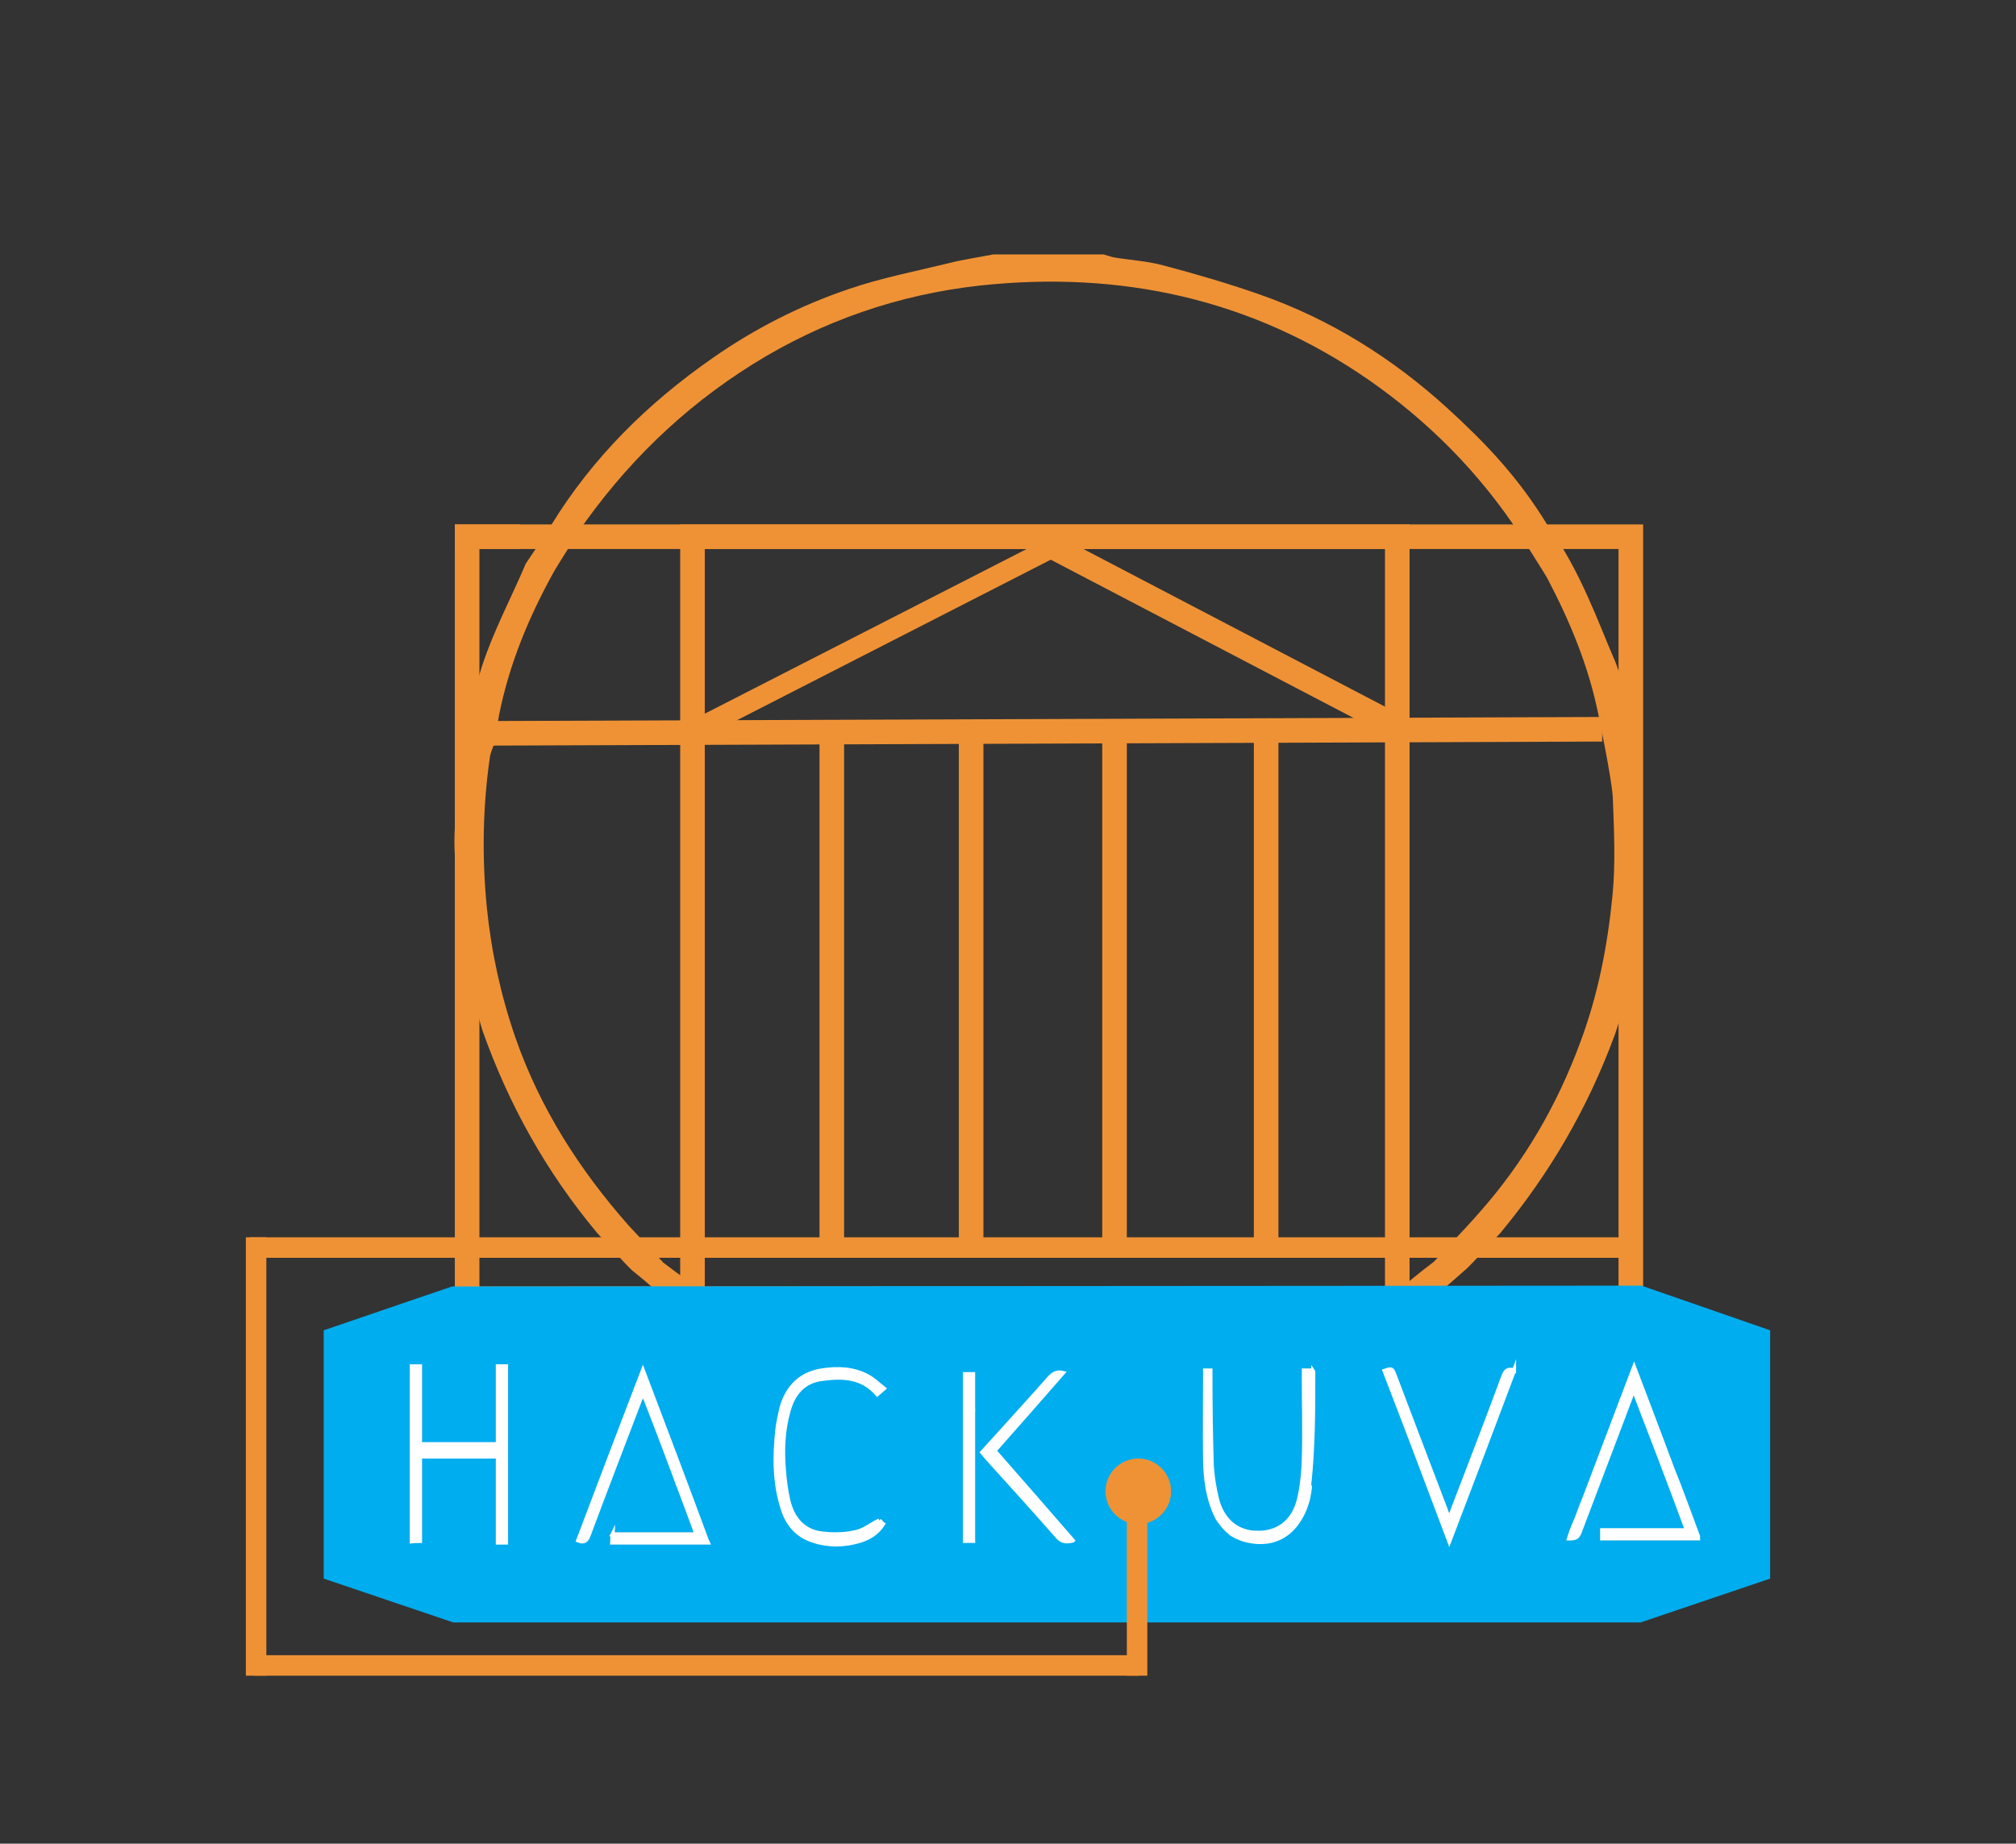 <svg width="492" height="450" xmlns="http://www.w3.org/2000/svg">
 <rect width="100%" height="100%" fill="#333333" stroke="none"/>
 <style type="text/css">.st0{fill:#EF9235;}
	.st1{fill:#FFFFFF;}
	.st2{fill:#00ADEF;}
	.st3{fill:none;stroke:#EF9235;stroke-width:5;stroke-miterlimit:10;}
	.st4{fill:#FFFFFF;stroke:#FFFFFF;stroke-miterlimit:10;}</style>

 <g>
  <title>background</title>
  <rect fill="none" id="canvas_background" height="452" width="494" y="-1" x="-1"/>
 </g>
 <g>
  <title>Layer 1</title>
  <rect fill="none" stroke-width="6" stroke-linejoin="null" stroke-linecap="null" x="169" y="131" width="172" height="190" id="svg_11" stroke="#ef9235"/>
  <rect id="svg_9" height="186" width="284" y="131" x="114" stroke-width="6" fill="none" stroke="#ef9235"/>
  <path d="m414.2,375l-23.2,0c0,0 0,0.2 0,0c0,0.2 0,0 0,1l23.4,0c0,-1 -0.1,-0.8 -0.2,-1zm-2.7,-1l-20.6,0c0,0 0,-0.1 0,0l20.7,0c0,-0.2 -0.1,0 -0.1,0zm-28.7,1c0.6,-1 1.3,-3.4 1.9,-5.2c-0.6,1.8 -1.2,4.2 -1.9,5.2l0,0zm-62.9,-12c0,-0.1 0,-0.3 0,-0.4c0,0.1 0,0.2 0,0.3l0,0.1zm-1.9,-26.4c0,6.4 0.4,12.9 0.2,19.3c-0.1,3.4 -0.3,6.9 -1.1,10.1c-1.2,5 -4.5,7.8 -9,8.1c4.5,-0.3 7.9,-3.1 9.2,-8.1c0.8,-3.3 1.4,-6.7 1.5,-10.1c0.2,-6.4 0.3,-12.9 0.3,-19.3l0,-1.6l-1,0l0,1.6l-0.1,0zm-14.4,39.2c-0.6,-0.2 -1.3,-0.4 -1.8,-0.7c0.5,0.3 1.2,0.5 1.8,0.7c4.6,1.3 8.7,0.4 11.6,-2.5c-2.9,2.9 -7,3.9 -11.6,2.5zm-68.6,0.4c1,0 0.8,0 1,0l0,-40.2l-1,0l0,40.2zm-86,-0.2l0,1l23.8,0c-0.1,-1 -0.1,-0.8 -0.2,-1l-23.6,0zm21,-2c-1.4,-3.4 -2.7,-6.9 -4.1,-10.5c1.3,3.4 2.6,6.9 3.9,10.5l0.2,0zm-13,-33.9c2.2,5.8 4.3,11.4 6.5,17c-2.1,-5.7 -4.3,-11.5 -6.5,-17.3c-0.3,0.7 -0.6,1.2 -0.8,1.7c-4.2,11 -8.4,22 -12.5,33c-0.2,0.5 -0.4,0.9 -0.7,1.2c-0.1,0.1 -0.1,0.1 -0.2,0.2c-0.1,0.1 -0.3,0.2 -0.5,0.2c-0.3,0.1 -0.7,0 -1.3,-0.2l0,0c1.5,0.6 2.1,-0.1 2.6,-1.4c4.1,-11 8.3,-22 12.5,-32.9c0.4,-0.4 0.6,-0.8 0.9,-1.5zm-10,20.3c-2,5.2 -3.9,10.6 -5.9,15.6l0,0c2,-5 4,-10.4 5.9,-15.6zm-25,-7.4l-20,0l0,-19l-2,0l0,42.2c1,-0.1 2,-0.1 2,-0.1l0,-21.1l20,0l0,21l2,0l0,-42l-2,0l0,19z" class="st2" id="XMLID_48_"/>
  <g id="lKbWxD.tif_1_">
   <g id="XMLID_7_">
    <path id="svg_2" d="m398.2,176.2c-2.6,-12.1 -4.3,-15.4 -4.3,-15.4c-3.9,-9 -8.3,-21.7 -16.1,-32.4c-7.3,-12 -15.3,-20.3 -24.6,-28.8c-13.4,-12.2 -28.6,-21.7 -45.7,-27.7c-7.7,-2.7 -15.6,-5 -23.5,-7.1c-4,-1.1 -8.2,-1.3 -12.3,-2c-0.8,-0.2 -1.6,-0.5 -2.4,-0.7l-26.9,0c-3.5,0.7 -7.2,1.2 -10.7,2.1c-8.2,2 -16.5,3.6 -24.4,6.3c-11.9,4 -23.1,9.7 -33.4,16.9c-15.8,11 -29.3,24.3 -39.4,40.8c-0.8,1.4 -6.2,9.4 -6.2,9.4c-3.5,8.3 -7.8,16.2 -10.7,25.1c-3.3,10.3 -6.7,31.8 -6.7,42.8c0,6.1 1.8,25.3 2.8,30.3c1.2,6.2 4,15.6 4,15.6c6.4,18.1 15.5,34.5 28,49.5c0,0 7.5,8.3 8.6,9.2c4,3.2 7.8,6.6 11.5,10.1c0.7,0.7 8.6,7.4 8.6,7.4c11.6,5.6 23.4,11.4 34.6,16.9l94.2,-0.1c10.8,-5.3 22.6,-11.1 34.4,-16.8c0,0 7.8,-6.8 8.4,-7.4c4,-3.6 8,-7.1 12,-10.6c0.8,-0.7 7.4,-7.8 8.2,-8.7c12.1,-14.6 21.3,-30.5 27.8,-48.1c0,0 1.8,-4.8 3.6,-12.5c3.7,-15.7 4,-48.2 0.6,-64.1zm-4.7,42.6c-1.2,12.1 -3.5,24 -7.8,35.5c-5.7,15.5 -13.8,29.4 -24.7,41.7c-3.4,3.9 -11.1,12 -11.1,12c-2,1.5 -3.4,2.6 -5.1,4c0,0 -7.9,6.7 -8.6,7.2c-15.8,12 -33.8,19.2 -53,23.3c-12.8,2.7 -26,3.1 -38.9,2c-21.5,-1.9 -41.8,-7.8 -60.1,-19.7c-1.2,-0.8 -2.3,-1.6 -3.5,-2.1c-4.4,-1.9 -13.7,-10.7 -13.7,-10.7c-1.6,-1.2 -3,-2.2 -5.1,-3.8c0,0 -7.8,-8.3 -8.5,-9.1c-12,-13.6 -21.6,-28.6 -27.6,-45.8c-3.6,-10.4 -5.9,-21 -7,-31.9c-1.2,-12.3 -1,-24.6 0.8,-36.9c0.2,-0.9 0.6,-1.9 1,-2.9l1.2,-7.1c2.5,-12.5 7.3,-24 13.4,-35c0.4,-0.8 5.8,-9.2 5.6,-9.2c11.7,-17 25.8,-30.7 42.9,-41.4c17,-10.6 35.6,-17 55.4,-19.2c34.3,-3.7 66.3,3.2 94.9,23c14.5,10.1 26.9,22.5 36.9,37.7c0,0 6.3,9.9 6.8,10.9c5.5,10.5 10,21.3 12.4,33.2c0,0 3.3,15.8 3.5,20.2c0.3,8 0.7,16.1 -0.1,24.1z" class="st0"/>
    <path d="m393.6,160.8" class="st1" id="XMLID_8_"/>
   </g>
  </g>
  <path d="m400.6,313.8l-290.3,0.2l-31.3,10.7l0,60.6l31.6,10.7l289.8,0l31.6,-10.7l0,-60.6l-31.4,-10.9zm-276.6,62.2l-2,0l0,-21l-20,0l0,21.1c0,0 -1,0.1 -2,0.1l0,-42.2l2,0l0,19l20,0l0,-19l2,0l0,42zm48.8,1l-23.8,0l0,-1l0,0l0,-2l20.8,0c-1.3,-3.6 -2.6,-7 -3.9,-10.5c-0.1,-0.3 -0.2,-0.7 -0.4,-1c-0.4,-1.1 -0.8,-2.2 -1.2,-3.3c-0.3,-0.7 -0.5,-1.4 -0.8,-2.1c-2.1,-5.7 -4.3,-11.3 -6.5,-17c-0.3,0.7 -0.6,1.1 -0.8,1.6c-4.2,11 -8.4,21.9 -12.5,32.9c-0.5,1.4 -1.1,2 -2.6,1.4l0,0l0,0l0,0l0,0c2,-5 3.9,-10.4 5.9,-15.6c3.3,-8.6 6.6,-17.4 9.9,-26.2c5.4,14.2 10.6,27.8 15.8,41.8l-0.2,0c0.2,0.2 0.2,0 0.3,1zm18.5,-18.2c0.2,2.5 0.5,5.1 1.1,7.6c1.1,4.6 3.9,7.5 8.2,8c2.6,0.3 5.4,0.3 8,-0.3c2,-0.4 3.8,-1.9 6,-3.1c0.1,0.1 0.4,0.5 0.9,0.9c-1.4,2.2 -3.4,3.4 -5.7,4.1c-3.7,1.1 -7.5,1.2 -11.2,0c-3.6,-1.1 -6.2,-3.6 -7.5,-7.6c-2.1,-6.3 -2.1,-12.9 -1.4,-19.4c0.2,-1.8 0.6,-3.6 1,-5.4c1.5,-5.4 4.9,-8.4 9.8,-9.2c3.9,-0.6 7.8,-0.5 11.4,1.5c1.3,0.7 2.4,1.8 3.8,2.9c-0.7,0.6 -1.1,1 -1.6,1.4c-3.8,-4.4 -8.7,-4.4 -13.7,-3.7c-4.2,0.6 -6.8,3.4 -8,7.9c-1.3,4.8 -1.4,9.6 -1.1,14.4zm46.7,17.3c-0.3,0 -0.5,0 -0.7,0c-0.1,0 -0.2,0 -0.3,0c-0.2,0 -0.5,0 -1,0.1l0,0c-0.2,0 0,0 -1,0l0,-40.2l1,0l0,-1l2,0l0,41.1zm20.2,-1.1c-5.7,-6.5 -11.5,-12.9 -17.3,-19.3c-0.3,-0.4 -0.7,-0.8 -1.1,-1.3c2,-2.2 3.9,-4.3 5.9,-6.5c3.5,-3.9 7,-7.7 10.5,-11.7c1.1,-1.2 2.1,-1.5 3.3,-1.2c-5.6,6.4 -11.2,12.8 -16.7,19c6.4,7.3 12.7,14.5 19.2,21.9c-1.7,0.5 -2.8,0.3 -3.8,-0.9zm61.8,-40.2l0,0c0,9.3 0,18.5 0,27.7l0,0c0,0.1 0,0.3 0,0.4c-0.1,1 -0.4,2 -0.7,3c-0.8,3.1 -2.2,5.6 -4.1,7.4c-2.9,2.9 -7,3.8 -11.6,2.5c-0.6,-0.2 -1.3,-0.4 -1.8,-0.7c-0.4,-0.2 -0.8,-0.4 -1.1,-0.6c-0.2,-0.1 -0.4,-0.2 -0.5,-0.4c-0.3,-0.3 -0.7,-0.5 -1,-0.8c-0.5,-0.5 -0.9,-0.9 -1.3,-1.5c-0.1,-0.2 -0.3,-0.4 -0.4,-0.5l0,0c-0.1,-0.2 -0.3,-0.4 -0.4,-0.6c-0.1,-0.2 -0.2,-0.4 -0.3,-0.6c-0.2,-0.4 -0.4,-0.8 -0.6,-1.3c-1.6,-3.9 -2.1,-8 -2.2,-12.2c-0.1,-7.1 -0.1,-14.1 -0.1,-21.1l0,-0.2c0,-0.1 0,-0.2 0.1,-0.2l0,-0.1c0,-0.1 0,-0.1 0,-0.2c0,0 0,0 0,-0.1s0,-0.3 0,-0.6l1.8,0l0,2.5c0,6.8 -0.1,13.6 0.1,20.4c0.1,3 0.5,6.1 1.2,9c1.3,5 4.5,7.8 9,8.2c0.3,0 0.6,0 0.8,0c0.4,0 0.7,0 1,0c4.5,-0.3 7.9,-3.1 9.1,-8.1c0.8,-3.3 0.9,-6.7 1,-10.1c0.2,-6.4 -0.2,-12.9 -0.2,-19.3l0,-1.7l1,0l0,-1l1.3,0c0,0.3 0.1,0.5 0.1,0.6c0,0 -0.2,0 -0.2,0.2l-0.2,-0.2l0,0.2l0.2,0zm33.7,41.5c-5.3,-14.1 -10.5,-27.9 -15.8,-41.6c1.8,-0.6 1.8,-0.6 2.5,1.2c4.1,10.9 8.3,21.8 12.4,32.6c0.2,0.7 0.5,1.3 0.9,2.3c1.2,-3.2 2.3,-6.1 3.4,-8.9c3.3,-8.6 6.6,-17.2 9.8,-25.9c0.5,-1.4 1.1,-2 2.6,-1.4c-5.2,13.7 -10.4,27.5 -15.8,41.7zm60.7,-0.3l-23.4,0c0,-1 0,-0.8 0,-1s0,-0.5 0,-0.8l0,-0.2l0,0c0,-0.1 0,0 0,0l20.6,0c-4.3,-12 -8.5,-22.9 -12.8,-34.3c-0.4,0.9 -0.6,1.2 -0.8,1.8c-4.1,10.9 -8.3,21.6 -12.4,32.5c-0.5,1.3 -1,1.8 -2.6,1.2l0,-0.3l0,0c0.6,-1 1.3,-3.2 2,-5c0.6,-1.7 1.3,-3.4 2,-5.1c3.9,-10.4 7.9,-20.9 11.9,-31.6c2.6,6.8 5.1,13.7 7.6,20.4c0.4,1.2 0.9,2.3 1.3,3.5c0.5,1.4 1.1,2.8 1.6,4.2c0.1,0.3 0.3,0.7 0.4,1c1.6,4.3 3.3,8.5 4.9,12.6l-0.2,0c-0.2,0.3 -0.1,0.1 -0.1,1.1z" class="st2" id="XMLID_65_"/>
  <path d="m172.8,376l-23.8,0l0,-2l21,0c-1.4,-3.4 -2.7,-6.9 -4.1,-10.5c-0.1,-0.3 -0.2,-0.7 -0.4,-1c-0.4,-1.1 -0.8,-2.2 -1.2,-3.3c-0.3,-0.7 -0.5,-1.4 -0.8,-2.1c-2.1,-5.7 -4.3,-11.5 -6.5,-17.3c-0.3,0.7 -0.6,1.2 -0.8,1.7c-4.2,11 -8.4,22 -12.5,33c-0.2,0.5 -0.4,0.9 -0.7,1.2c-0.1,0.1 -0.1,0.1 -0.2,0.2c-0.1,0.1 -0.3,0.2 -0.5,0.2c-0.3,0.1 -0.7,0 -1.2,-0.2l0,0l0,0c2,-5 3.9,-10.4 5.9,-15.6c3.3,-8.6 6.6,-17.4 9.9,-26.2c5.4,14.3 10.6,27.9 15.9,41.9z" class="st2" id="XMLID_57_"/>
  <path d="m214.6,371.1c0.1,0.1 0.4,0.5 0.9,0.9c-1.4,2.2 -3.4,3.4 -5.7,4.1c-3.7,1.1 -7.5,1.2 -11.2,0c-3.6,-1.1 -6.2,-3.6 -7.5,-7.6c-2.1,-6.3 -2.1,-12.9 -1.4,-19.4c0.2,-1.8 0.6,-3.6 1,-5.4c1.5,-5.4 4.9,-8.4 9.8,-9.2c3.9,-0.6 7.8,-0.5 11.4,1.5c1.3,0.7 2.4,1.8 3.8,2.9c-0.7,0.6 -1.1,1 -1.6,1.4c-3.8,-4.4 -8.7,-4.4 -13.7,-3.7c-4.2,0.6 -6.8,3.4 -8,7.9c-1.3,4.6 -1.5,9.4 -1.1,14.2c0.2,2.5 0.5,5.1 1.1,7.6c1.1,4.6 3.9,7.5 8.2,8c2.6,0.3 5.4,0.3 8,-0.3c2,-0.3 3.8,-1.8 6,-2.9z" class="st2" id="XMLID_24_"/>
  <path d="m238,335l0,41.1c-0.3,0 -0.5,0 -0.7,0c-0.1,0 -0.2,0 -0.3,0c-0.2,0 -0.5,0 -1,0.1l0,-41.2l2,0z" class="st2" id="XMLID_35_"/>
  <path d="m261.8,376c-1.6,0.4 -2.6,0.3 -3.7,-0.9c-5.7,-6.5 -11.5,-12.9 -17.3,-19.3c-0.3,-0.4 -0.7,-0.8 -1.1,-1.3c2,-2.2 3.9,-4.3 5.9,-6.5c3.5,-3.9 7,-7.7 10.5,-11.7c1.1,-1.2 2.1,-1.5 3.3,-1.2c-5.6,6.4 -11.2,12.8 -16.7,19c6.4,7.3 12.7,14.5 19.1,21.9z" class="st2" id="XMLID_22_"/>
  <path d="m320,334.6l0,0.2l0,0c0,9.2 -0.1,18.5 -0.3,27.7c0,0.1 0.1,0.2 0.1,0.3c-0.1,1 -0.3,2 -0.6,3c-2.2,8.2 -8.3,12.1 -15.7,9.9c-2.4,-0.7 -4.2,-2.1 -5.7,-4c-0.1,-0.2 -0.2,-0.4 -0.4,-0.5l0,0c-0.1,-0.2 -0.2,-0.4 -0.4,-0.6c-0.1,-0.2 -0.2,-0.4 -0.3,-0.6c-0.2,-0.4 -0.4,-0.8 -0.6,-1.3c-1.6,-3.9 -2.1,-8 -2.2,-12.2c-0.1,-7.1 -0.1,-14.1 -0.1,-21.1l0,-0.2c0,-0.1 0,-0.2 0.1,-0.2l0,-0.1c0,0 0,-0.1 0,-0.2c0,0 0,0 0,-0.1s0,-0.3 0,-0.6l1.8,0l0,2.5c0,6.8 -0.1,13.6 0.1,20.4c0.1,3 0.5,6.1 1.2,9c1.3,5 4.5,7.8 9,8.2c0.3,0 0.6,0 0.8,0c0.4,0 0.7,0 1,0c4.5,-0.3 7.9,-3.1 9.1,-8.1c0.8,-3.3 1.4,-6.7 1.5,-10.1c0.2,-6.4 0.2,-12.9 0.2,-19.3l0,-2.6l1.3,0c0,0.3 0.1,0.5 0.1,0.6c0,0 -0.2,0 -0.2,0.1c0.4,-0.1 0.2,-0.2 0.2,-0.1z" class="st2" id="XMLID_36_"/>
  <path d="m369.5,334.5c-5.2,13.8 -10.4,27.6 -15.8,41.7c-5.3,-14.1 -10.5,-27.9 -15.8,-41.6c1.8,-0.6 1.8,-0.6 2.5,1.2c4.1,10.9 8.3,21.8 12.4,32.6c0.2,0.7 0.5,1.3 0.9,2.3c1.2,-3.2 2.3,-6.1 3.4,-8.9c3.3,-8.6 6.6,-17.2 9.8,-25.9c0.5,-1.3 1.1,-1.9 2.6,-1.4z" class="st2" id="XMLID_21_"/>
  <path d="m414.4,375l-23.4,0c0,0 0,-0.1 0,-0.2c0,-0.2 0,-0.4 0,-0.7l0,-0.1l20.7,0c-0.1,-0.2 -0.1,-0.3 -0.2,-0.5c-4.3,-11.8 -8.5,-22.7 -12.8,-34.1c-0.4,0.9 -0.6,1.3 -0.8,1.9c-4.1,10.9 -8.3,21.7 -12.4,32.6c-0.5,1.3 -1,2.1 -2.6,1.5l0,0c0.6,-1.7 1.3,-3.4 1.9,-5.2c0.6,-1.7 1.3,-3.5 2,-5.2c3.9,-10.4 7.9,-21 11.9,-31.6c2.6,6.8 5.1,13.6 7.6,20.4c0.4,1.2 0.9,2.3 1.3,3.5c0.5,1.4 1.1,2.8 1.6,4.1c0.1,0.3 0.3,0.7 0.4,1c1.6,4.3 3.2,8.5 4.8,12.6z" class="st2" id="XMLID_34_"/>
  <circle r="8" cy="364" cx="277.8" class="st0" id="XMLID_6_"/>
  <line y2="409" x2="277.5" y1="368" x1="277.5" class="st3" id="XMLID_5_"/>
  <line y2="406.5" x2="62" y1="406.5" x1="278" class="st3" id="XMLID_4_"/>
  <line y2="302" x2="62.5" y1="409" x1="62.5" class="st3" id="XMLID_3_"/>
  <line y2="304.5" x2="61" y1="304.5" x1="396" class="st3" id="XMLID_2_" stroke-width="17"/>
  <path d="m414.4,375.5l-23.4,0c0,-0.3 0,-0.5 0,-0.7s0,-0.4 0,-0.7l0,-0.1c0,-0.1 0,-0.3 0,-0.5l20.7,0c-4.4,-12 -8.6,-22.8 -13,-34.3c-0.4,0.9 -0.6,1.5 -0.8,2.1c-4.1,10.9 -8.3,21.8 -12.4,32.7c-0.5,1.3 -1,1.5 -2.6,1.5l0,0c0.6,-2 1.3,-3.5 2,-5.2c0.6,-1.7 1.3,-3.5 2,-5.2c3.9,-10.3 7.9,-20.8 11.9,-31.4c2.6,6.8 5.1,13.5 7.6,20.1c0.4,1.2 0.9,2.3 1.3,3.5c0.5,1.4 1.1,2.8 1.6,4.1c0.1,0.3 0.3,0.7 0.4,1c1.6,4.2 3.1,8.3 4.7,12.6c-0.1,0.2 0,0.3 0,0.5z" class="st4" id="XMLID_32_"/>
  <path d="m149.5,374.5l20.5,0c-0.1,-0.2 -0.1,-0.3 -0.2,-0.5c-1.3,-3.6 -2.6,-7 -3.9,-10.5c-0.1,-0.3 -0.2,-0.7 -0.4,-1c-0.4,-1.1 -0.8,-2.2 -1.2,-3.3c-0.3,-0.7 -0.5,-1.4 -0.8,-2.1c-2.1,-5.7 -4.3,-11.3 -6.5,-17c-0.3,0.7 -0.6,1.1 -0.8,1.6c-4.2,11 -8.4,21.9 -12.5,32.9c-0.5,1.4 -1.1,2 -2.6,1.4l0,0l0,0c5.2,-13.8 10.4,-27.4 15.8,-41.5c5.3,14 10.5,27.7 15.6,41.5c0.1,0.2 0.1,0.3 0.2,0.5l-23.3,0l0.1,-2l0,0z" class="st4" id="XMLID_33_"/>
  <path d="m123.5,333.5l0,43l-2,0l0,-21l-19,0l0,20.6c-1,0 -2,0.1 -2,0.1l0,-42.7l2,0l0,19l19,0l0,-19l2,0l0,0z" class="st4" id="XMLID_20_"/>
  <path d="m320.5,334.8l0,0c0,9.3 0,18.5 -1,27.7l0,0c0,0.1 0.2,0.3 0.2,0.4c-0.1,1 -0.3,2 -0.5,3c-0.8,3.1 -2.2,5.6 -4,7.4c-2.9,2.9 -7,3.8 -11.6,2.5c-0.6,-0.2 -1.2,-0.4 -1.8,-0.7c-0.4,-0.2 -0.7,-0.4 -1.1,-0.6c-0.2,-0.1 -0.3,-0.2 -0.5,-0.4c-0.1,-0.1 -0.2,-0.2 -0.3,-0.3c-0.1,-0.1 -0.2,-0.2 -0.3,-0.2c-0.1,-0.1 -0.2,-0.2 -0.3,-0.3l-0.1,-0.1l-0.1,-0.1c-0.4,-0.4 -0.7,-0.8 -1.1,-1.3c-0.1,-0.2 -0.2,-0.4 -0.4,-0.5l0,0c-0.1,-0.2 -0.2,-0.4 -0.4,-0.6c-0.1,-0.2 -0.2,-0.4 -0.3,-0.6c-0.2,-0.4 -0.4,-0.8 -0.6,-1.3c-1.6,-3.9 -2.1,-8 -2.2,-12.2c-0.1,-7.1 0,-14.1 0,-21.1c0,-0.1 0,-0.3 0,-0.5l0,-0.1c0,-0.1 0,-0.1 0,-0.2c0,0 0,0 0,-0.1s0,-0.1 0,-0.1l1.3,0l0,2c0,6.8 0.1,13.6 0.3,20.4c0.1,3 0.6,6.1 1.3,9c1.3,5 4.6,7.9 9.1,8.2c0.3,0 0.6,0 0.8,0c0.4,0 0.7,0 1,0c4.5,-0.3 7.9,-3.1 9.1,-8.1c0.8,-3.3 1.1,-6.7 1.2,-10.1c0.2,-6.4 0,-12.9 0,-19.3l0,-2.1l1.8,0c0,0 0.1,0 0.1,0.1c0,0 0,0 0.1,0.1c0.3,0 0.3,0 0.3,0.1z" class="st4" id="XMLID_45_"/>
  <path d="m214.6,371.1c0.1,0.1 0.4,0.5 0.9,0.9c-1.4,2.2 -3.4,3.4 -5.7,4.1c-3.7,1.1 -7.5,1.2 -11.2,0c-3.6,-1.1 -6.2,-3.6 -7.5,-7.6c-2.1,-6.3 -2.1,-12.9 -1.4,-19.4c0.2,-1.8 0.6,-3.6 1,-5.4c1.5,-5.4 4.9,-8.4 9.8,-9.2c3.9,-0.6 7.8,-0.5 11.4,1.5c1.3,0.7 2.4,1.8 3.8,2.9c-0.7,0.6 -1.1,1 -1.6,1.4c-3.8,-4.4 -8.7,-4.4 -13.7,-3.7c-4.2,0.6 -6.8,3.4 -8,7.9c-1.3,4.6 -1.5,9.4 -1.1,14.2c0.2,2.5 0.5,5.1 1.1,7.6c1.1,4.6 3.9,7.5 8.2,8c2.6,0.3 5.4,0.3 8,-0.3c2,-0.3 3.8,-1.8 6,-2.9z" class="st4" id="XMLID_19_"/>
  <path d="m369.5,334.5c-5.2,13.8 -10.4,27.6 -15.8,41.7c-5.3,-14.1 -10.5,-27.9 -15.8,-41.6c1.8,-0.6 1.8,-0.6 2.5,1.2c4.1,10.9 8.3,21.8 12.4,32.6c0.2,0.7 0.5,1.3 0.9,2.3c1.2,-3.2 2.3,-6.1 3.4,-8.9c3.3,-8.6 6.6,-17.2 9.8,-25.9c0.5,-1.3 1.1,-1.9 2.6,-1.4z" class="st4" id="XMLID_17_"/>
  <path d="m261.8,376c-1.6,0.4 -2.6,0.3 -3.7,-0.9c-5.7,-6.5 -11.5,-12.9 -17.3,-19.3c-0.3,-0.4 -0.7,-0.8 -1.1,-1.3c2,-2.2 3.9,-4.3 5.9,-6.5c3.5,-3.9 7,-7.7 10.5,-11.7c1.1,-1.2 2.1,-1.5 3.3,-1.2c-5.6,6.4 -11.2,12.8 -16.7,19c6.4,7.3 12.7,14.5 19.1,21.9z" class="st4" id="XMLID_13_"/>
  <path d="m237.5,335.5l0,40.6c0,0 -0.1,0 -0.2,0s-0.2,0 -0.3,0c-0.3,0 -0.6,0 -1,0c-0.2,0 -0.3,0 -0.5,0l0,-40.7l2,0l0,0.1z" class="st4" id="XMLID_15_"/>
  <line fill="none" stroke-width="6" stroke-dasharray="null" stroke-linejoin="null" stroke-linecap="null" x1="116" y1="179" x2="391" y2="178" id="svg_10" stroke="#ef9235"/>
  <line fill="none" stroke-width="5" stroke-dasharray="null" stroke-linejoin="null" stroke-linecap="null" x1="172" y1="177" x2="258" y2="133" id="svg_39" stroke="#ef9235"/>
  <line fill="none" stroke-width="6" stroke-dasharray="null" stroke-linejoin="null" stroke-linecap="null" x1="344" y1="179" x2="256" y2="133" id="svg_40" stroke="#ef9235"/>
  <line fill="none" stroke-width="6" stroke-dasharray="null" stroke-linejoin="null" stroke-linecap="null" x1="203" y1="303" x2="203" y2="180" id="svg_41" stroke="#ef9235"/>
  <line fill="none" stroke-width="6" stroke-dasharray="null" stroke-linejoin="null" stroke-linecap="null" x1="237" y1="303" x2="237" y2="179" id="svg_42" stroke="#ef9235"/>
  <line fill="none" stroke-width="6" stroke-dasharray="null" stroke-linejoin="null" stroke-linecap="null" x1="272" y1="305" x2="272" y2="179" id="svg_43" stroke="#ef9235"/>
  <line fill="none" stroke-width="6" stroke-dasharray="null" stroke-linejoin="null" stroke-linecap="null" x1="309" y1="304" x2="309" y2="179" id="svg_47" stroke="#ef9235"/>
  <line fill="none" stroke="#ef9235" stroke-width="6" stroke-dasharray="null" stroke-linejoin="null" stroke-linecap="null" x1="111" y1="131" x2="127" y2="131" id="svg_49"/>
 </g>
</svg>